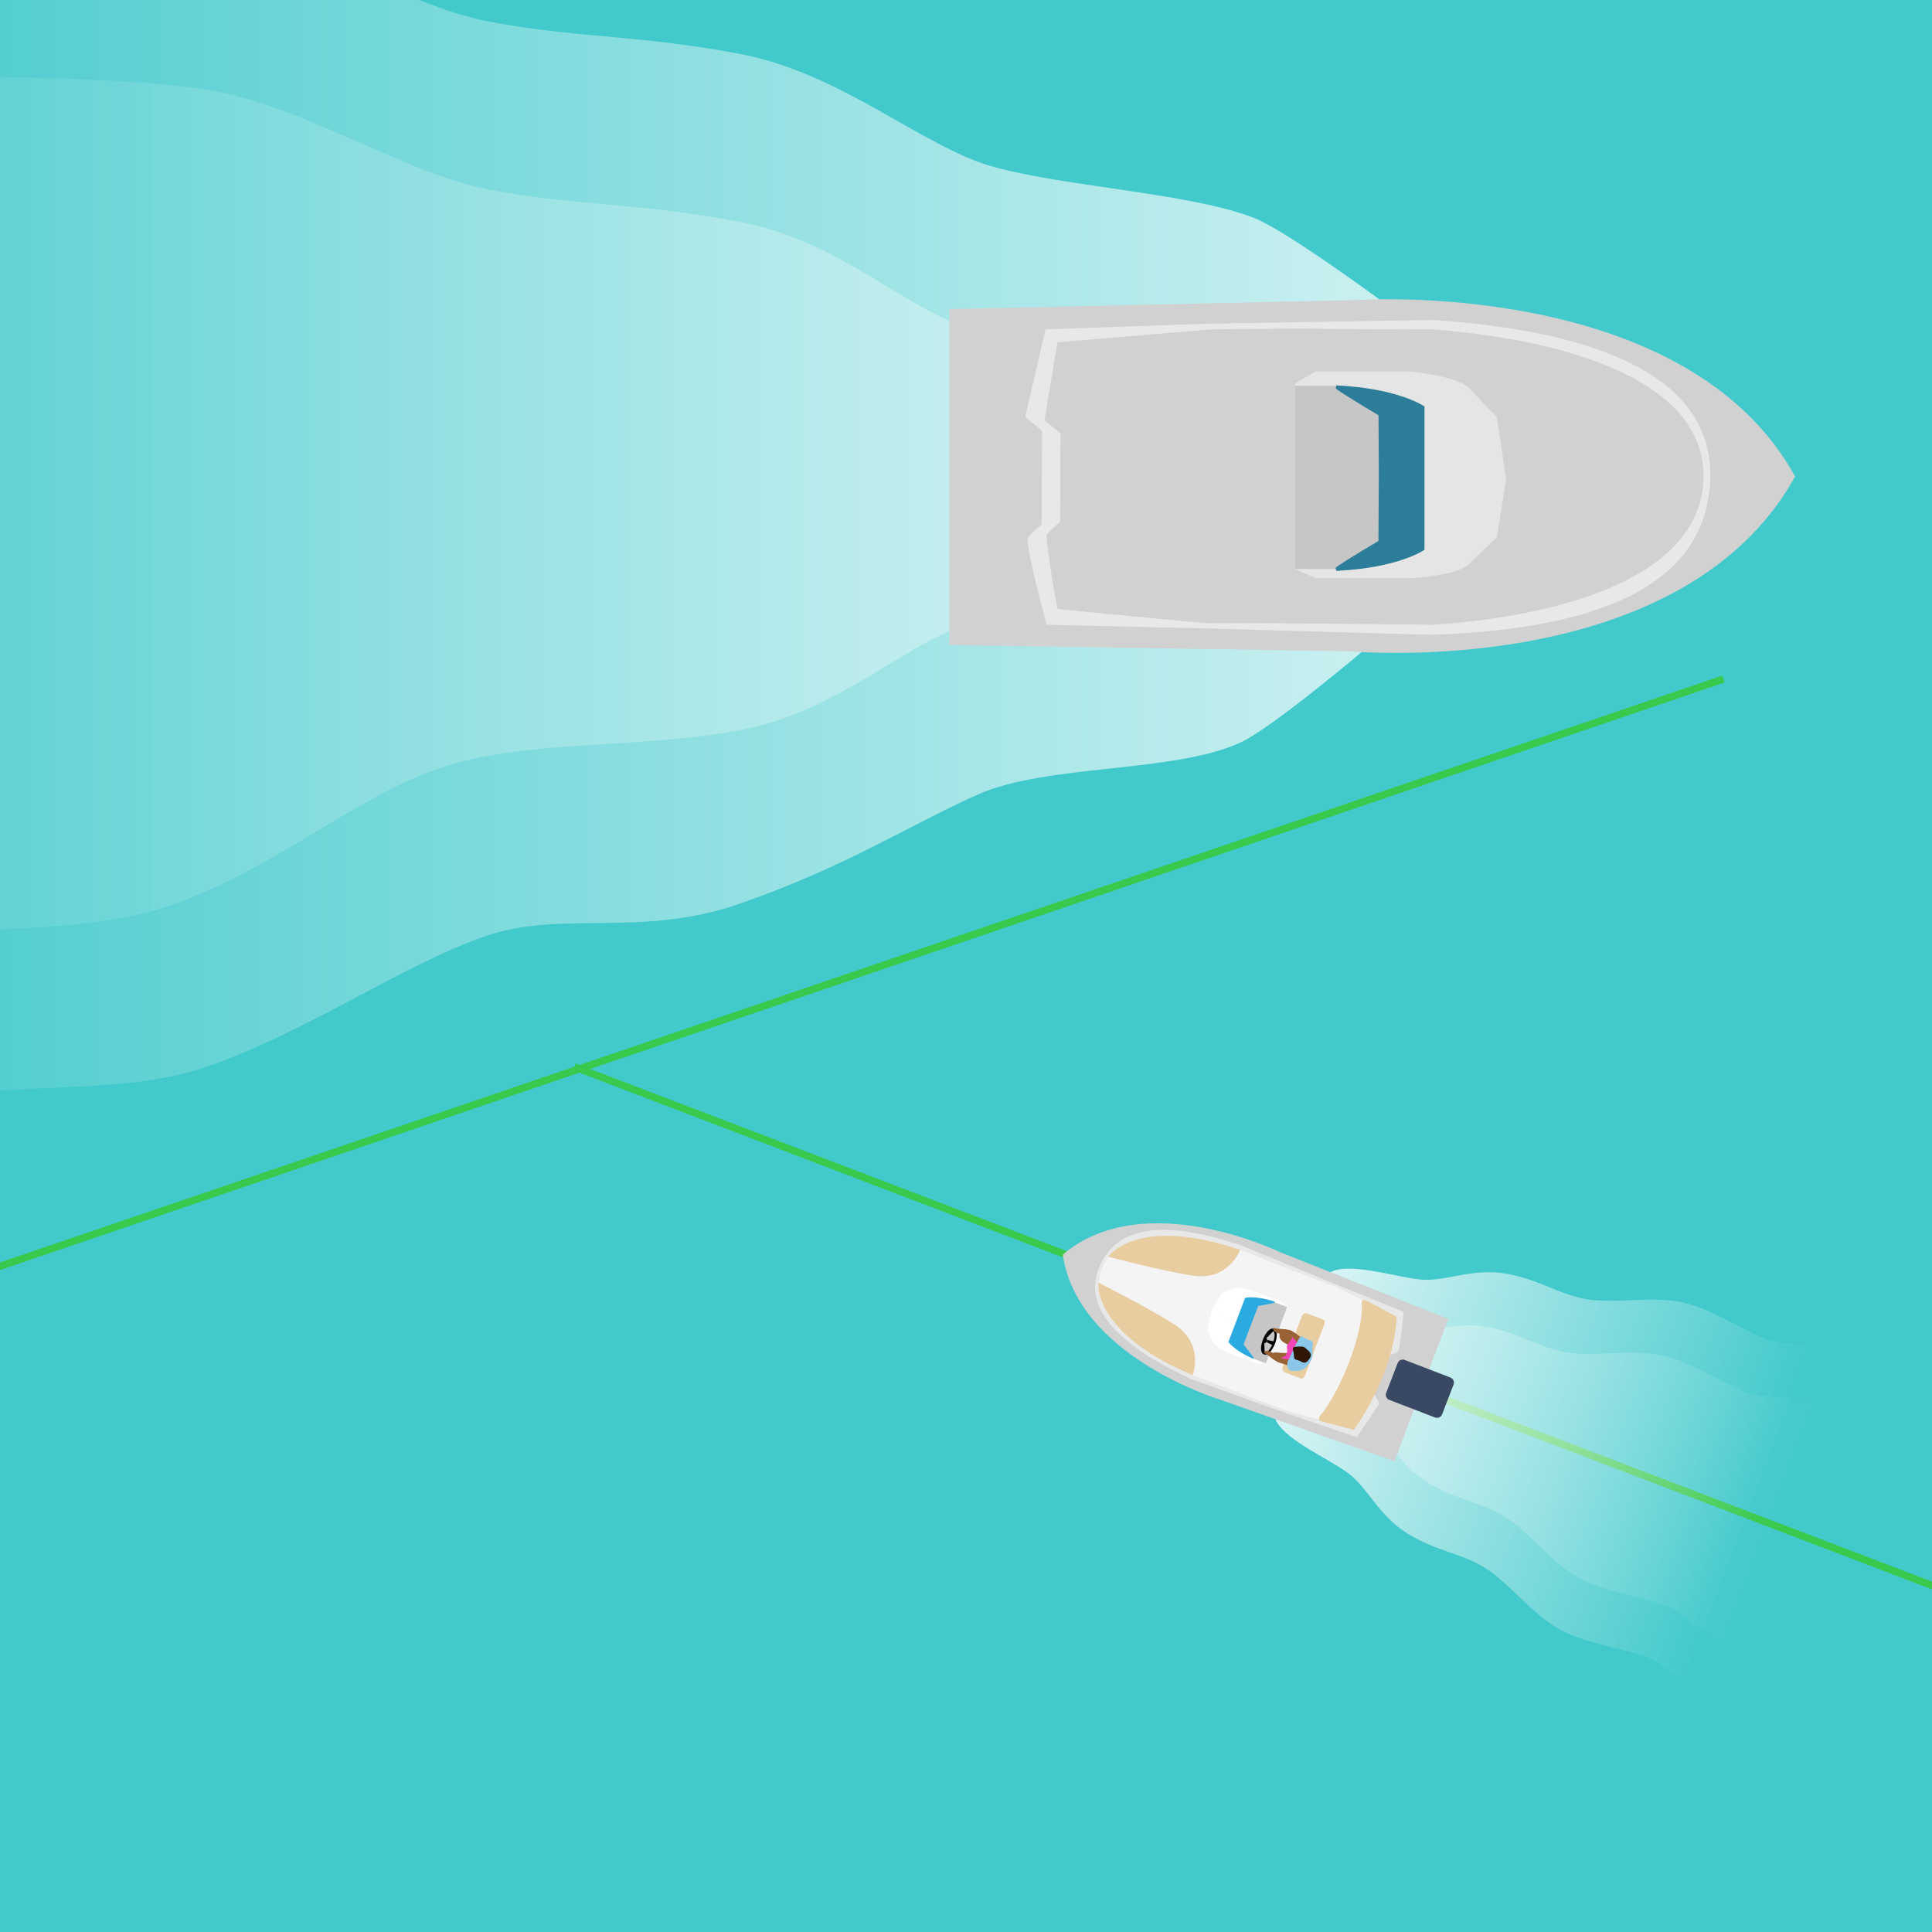 <?xml version="1.0" encoding="utf-8"?>
<!-- Generator: Adobe Illustrator 16.0.0, SVG Export Plug-In . SVG Version: 6.00 Build 0)  -->
<!DOCTYPE svg PUBLIC "-//W3C//DTD SVG 1.1//EN" "http://www.w3.org/Graphics/SVG/1.1/DTD/svg11.dtd">
<svg version="1.1" id="Capa_1" xmlns="http://www.w3.org/2000/svg" xmlns:xlink="http://www.w3.org/1999/xlink" x="0px" y="0px"
	 width="800px" height="800px" viewBox="0 0 800 800" enable-background="new 0 0 800 800" xml:space="preserve">
<g id="Ones">
	<rect x="-20" y="-11" fill="#42C9CC" width="840" height="843"/>
	
		<line fill="none" stroke="#39C94D" stroke-width="3" stroke-miterlimit="10" x1="907.211" y1="697.475" x2="237.789" y2="441.741"/>
	<g>
		
			<linearGradient id="SVGID_1_" gradientUnits="userSpaceOnUse" x1="118.144" y1="91.868" x2="118.144" y2="878.832" gradientTransform="matrix(-4.371139e-08 1 -1 -4.371139e-08 738.106 99.343)">
			<stop  offset="0" style="stop-color:#FFFFFF;stop-opacity:0.8"/>
			<stop  offset="0.931" style="stop-color:#FFFFFF;stop-opacity:0"/>
		</linearGradient>
		<path fill="url(#SVGID_1_)" d="M-40.074,458.654c40.959-12.836,88.031-3.543,126.659-17.258
			c42.327-15.025,79.877-41.723,114.224-53.691c31.703-11.045,64.196,0.84,105.44-13.482c44.17-15.338,70.097-32.504,98.609-45.215
			c28.543-12.725,80.97-8.809,108.679-21.506c25.586-11.726,143.283-118.67,143.283-118.67S543.524,99.596,519.026,90.146
			c-26.26-10.13-76.696-12.714-106.841-20.83c-30.145-8.117-62.991-38.884-105.889-47.001c-42.899-8.116-68.601-6.523-104.3-13.48
			c-35.699-6.957-77.943-35.818-118.522-41.616c-40.58-5.796-100.361-3.897-123.55-7.376c-23.188-3.479-60.02-29.651-100.649-35.449
			v266.034v15.684v304.476C-96.981,493.111-63.644,466.039-40.074,458.654z"/>
		
			<linearGradient id="SVGID_2_" gradientUnits="userSpaceOnUse" x1="106.472" y1="220.202" x2="106.472" y2="878.833" gradientTransform="matrix(-4.371139e-08 1 -1 -4.371139e-08 738.106 99.343)">
			<stop  offset="0" style="stop-color:#FFFFFF;stop-opacity:0.8"/>
			<stop  offset="1" style="stop-color:#FFFFFF;stop-opacity:0"/>
		</linearGradient>
		<path opacity="0.5" fill="url(#SVGID_2_)" enable-background="new    " d="M-40.074,386.77
			c23.189-3.479,77.207,1.287,115.423-13.537c42.294-16.408,71.263-42.671,105.568-54.753
			c36.094-12.713,82.434-8.022,125.332-16.138c42.898-8.115,68.465-37.102,98.609-45.216c30.145-8.116,85.189-10.688,106.957-28.532
			c21.767-17.844,13.343-34.68,13.343-34.68s3.526-14.463-13.333-28.285c-21.768-17.844-76.799-20.417-106.944-28.532
			c-30.145-8.116-55.688-37.101-98.585-45.217c-42.899-8.116-68.602-6.525-104.3-13.482c-35.699-6.956-77.943-35.817-118.523-41.614
			c-40.579-5.797-100.361-3.898-123.55-7.376c-23.187-3.479-60.019-29.651-100.648-35.45v205.746v15.684v202.292
			C-100.096,411.881-63.263,390.246-40.074,386.77z"/>
	</g>
	<g id="Lanxa_gran">
		<path fill="#D1D1D1" d="M393.07,127.973v139.133l165.726,2.566c0,0,137.374,12.836,184.53-72.367
			c-45.288-82.403-181.08-73.067-181.08-73.067L393.07,127.973z"/>
		<path fill="#E8E8E8" d="M708.183,197.539c0.886-46.557-58.633-61.299-114.853-65.039l-93.145,1.54l-67.231,2.336l-8.4,36.182
			l6.94,5.838l-0.175,38.749c0,0-5.833,4.901-5.833,6.068c0,6.577,7.937,35.49,7.937,35.49s45.646,1.033,66.188,1.517
			c0.699,0.017,92.56,2.659,93.718,2.622C649.439,260.857,707.221,248.166,708.183,197.539z M501.59,258.114
			c-1.519,0.236-63.729-5.95-63.729-5.95s-4.478-24.187-4.478-30.395c0-1.101,5.576-5.726,5.576-5.726l0.163-36.585l-6.635-5.51
			l5.368-32.203l63.651-5.369c55.249-0.776,56.025,0.305,91.82,0c54.843,4.256,113.104,21.012,112.051,61.784
			c-1.048,40.516-57.839,56.936-112.051,60.543C591.23,258.674,502.521,257.646,501.59,258.114z"/>
		<path fill="#E5E5E5" d="M609.145,232.709l10.691-10.256l3.812-24.091l-3.812-25.567l-10.691-11.257
			c-4.179-5.789-25.237-7.723-25.237-7.723H544.84l-8.52,4.869l4.983,28.962l15.169,10.031l-15.169,9.586l-4.983,28.439l8.52,3.739
			h39.067C583.907,239.44,604.966,238.493,609.145,232.709z"/>
		<path fill="#C6C6C6" d="M554.836,235.577c1.206-0.08,19.001-11.417,19.001-11.417l0.54-51.496l-18.354-12.914h-2.577h-1.285
			h-1.286h-14.593v75.826C536.283,235.577,553.627,235.66,554.836,235.577z"/>
		<path fill="#2C7D99" d="M589.857,227.646v-25.989v-9.915v-23.418c0,0-10.481-7.507-36.451-8.732
			c-0.152-0.011-0.275,1.339-0.275,1.339c4.797,3.412,17.691,11.038,17.691,11.038l0.119,24.731L570.784,224
			c0,0-12.952,7.622-17.746,11.036c0,0,0.217,1.352,0.368,1.343C579.379,235.15,589.857,227.646,589.857,227.646z"/>
		<path display="none" fill="#394963" d="M372.312,217.669c-2.762-0.013-4.992-2.266-4.973-5.029l0.153-29.122
			c0.016-2.76,2.271-4.989,5.033-4.977l44.734,0.241c2.766,0.014,4.992,2.268,4.977,5.03l-0.161,29.122
			c-0.012,2.762-2.263,4.989-5.027,4.974L372.312,217.669z"/>
	</g>
	<g id="boat">
		
			<linearGradient id="SVGID_3_" gradientUnits="userSpaceOnUse" x1="627.854" y1="385.435" x2="627.854" y2="600.681" gradientTransform="matrix(0.354 -0.935 0.935 0.354 -44.211 1007.413)">
			<stop  offset="0" style="stop-color:#FFFFFF;stop-opacity:0.8"/>
			<stop  offset="0.931" style="stop-color:#FFFFFF;stop-opacity:0"/>
		</linearGradient>
		<path fill="url(#SVGID_3_)" d="M734.14,555.432c-7.498-1.623-23.932-13.118-37.019-16.045
			c-13.086-2.927-28.432,0.591-40.159-1.414c-11.728-2.008-19.188-8.077-33.254-10.564c-14.065-2.484-25.238,3.423-35.401,2.415
			c-10.162-1.009-27.297-6.597-36.026-3.66c-8.728,2.938-17.499,33.896-17.499,33.896s-9.737,22.464-6.181,28.646
			c4.596,7.98,21.134,15.144,29.416,21.119c8.283,5.976,12.74,17.803,24.923,25.256c12.186,7.452,21.796,7.847,31.914,14.11
			c10.115,6.264,19.279,19.062,31.023,25.536c11.743,6.476,31.668,8.747,38.359,12.498c6.692,3.75,16.207,13.437,27.596,19.777
			l27.132-71.655l1.817-4.798l27.129-71.655C755.181,556.098,741.637,557.053,734.14,555.432z"/>
		
			<linearGradient id="SVGID_4_" gradientUnits="userSpaceOnUse" x1="627.477" y1="385.435" x2="627.477" y2="600.677" gradientTransform="matrix(0.354 -0.935 0.935 0.354 -44.211 1007.413)">
			<stop  offset="0" style="stop-color:#FFFFFF;stop-opacity:0.8"/>
			<stop  offset="1" style="stop-color:#FFFFFF;stop-opacity:0"/>
		</linearGradient>
		<path opacity="0.5" fill="url(#SVGID_4_)" enable-background="new    " d="M725.812,577.424
			c-7.497-1.622-23.931-13.117-37.019-16.045c-13.086-2.926-28.429,0.593-40.157-1.415c-11.729-2.007-19.189-8.076-33.254-10.563
			c-14.065-2.485-25.239,3.424-35.401,2.416c-10.163-1.01-27.299-6.598-36.025-3.661c-8.727,2.938-8.099,9.065-8.099,9.065
			s-2.754,4.018,0.804,10.198c4.595,7.981,21.133,15.144,29.416,21.118c8.281,5.978,12.739,17.805,24.923,25.257
			c12.186,7.452,21.795,7.847,31.911,14.112c10.116,6.263,19.28,19.061,31.023,25.535c11.744,6.475,31.671,8.746,38.361,12.497
			c6.692,3.751,16.206,13.437,27.596,19.777l20.148-53.211l1.816-4.797l17.729-46.825
			C746.852,578.09,733.31,579.047,725.812,577.424z"/>
		<g id="Capa_4_1_">
			<path fill="#D1D1D1" d="M577.396,605.085l22.326-58.965l-69.821-27.679c0,0-56.157-27.483-89.813,1.059
				c5.97,42.189,65.016,60.021,65.016,60.021L577.396,605.085z"/>
			<path fill="#F4F4F4" d="M455.216,525.463c0,0,8.682-25.904,59.906-7.525c51.223,18.376,55.298,23.945,55.298,23.945
				l-17.958,47.427l-16.294-3.629l-43.749-16.565C492.417,569.115,447.553,550.369,455.216,525.463z"/>
			<path fill="#E8E8E8" d="M455.017,525.039c-7.845,19.589,15.014,35.388,38.239,45.994l39.72,14.293l28.867,9.799l9.366-13.987
				l-2.006-3.587l6.293-16.393c0,0,3.259-1.142,3.446-1.637c1.054-2.786,2.331-16.313,2.331-16.313s-19.179-7.76-27.807-11.263
				c-0.293-0.118-38.8-15.979-39.296-16.148C490.073,507.633,463.549,503.74,455.017,525.039z M552.29,532.521
				c0.681,0.143,26.053,12.747,26.053,12.747s-1.983,10.969-2.979,13.601c-0.178,0.467-3.283,1.532-3.283,1.532l-5.94,15.479
				l1.929,3.398l-7.443,12.786l-27.836-7.938c-23.539-8.536-23.694-9.119-38.913-14.733c-22.558-10.605-44.561-27.055-37.572-44.164
				c6.945-17.002,33.648-14.848,57.201-7.678C514.392,517.898,551.82,532.567,552.29,532.521z"/>
			<path fill="#FFFFFF" d="M501.999,542.588l-0.235-0.1l-1.807,8.308l2.075,4.455c0.611,2.27,6.961,5.063,6.961,5.063l12.02,4.551
				l3.094-0.251l1.793-9.366l-3.746-5.089l-4.139-1.505L501.999,542.588z"/>
			<path fill="#FFFFFF" d="M501.938,542.749l-0.174-0.261l3.978-6.967l4.481-1.905c1.96-1.294,8.547,0.877,8.547,0.877l12.021,4.552
				l2.195,2.118l-4.837,8.143l-6.134,1.222l-4.062-1.709L501.938,542.749z"/>
			<path fill="#C6C6C6" d="M527.272,539.053c-0.381-0.117-7.176,1.299-7.176,1.299l-6.165,15.78l4.143,6.113l0.792,0.3l0.396,0.149
				l0.395,0.15l4.49,1.698l8.834-23.33C532.98,541.213,527.653,539.168,527.272,539.053z"/>
			<path fill="#394963" d="M600.586,570.403c1.169,0.45,1.753,1.761,1.303,2.929l-4.738,12.316c-0.449,1.167-1.764,1.75-2.933,1.302
				l-18.917-7.28c-1.17-0.45-1.755-1.762-1.303-2.931l4.74-12.314c0.448-1.169,1.758-1.753,2.928-1.303L600.586,570.403z"/>
			<path fill="#29ABE2" d="M515.575,537.411l-3.028,7.997l-1.154,3.051l-2.729,7.204c0,0,2.351,3.531,10.196,6.935
				c0.048,0.02,0.242-0.379,0.242-0.379c-1.079-1.609-4.159-5.459-4.159-5.459l2.844-7.622l3.229-8.382c0,0,4.873-0.838,6.748-1.329
				c0,0,0.091-0.44,0.044-0.458C519.671,536.323,515.575,537.411,515.575,537.411z"/>
			<g id="Timó_2_">
				<path d="M523.403,560.832c3.215,1.217,7.46-9.292,3.982-10.608C524.332,549.066,520.03,559.556,523.403,560.832z
					 M523.717,559.896c-2.299-0.869,1.212-9.547,3.294-8.76C529.381,552.033,525.907,560.726,523.717,559.896z"/>
				<path d="M523.112,556.182c0,0,1.011,0.354,1.45-0.849c0.443-1.205-0.51-1.381-0.585-1.438
					C523.9,553.836,523.112,556.182,523.112,556.182z"/>
				<polygon points="524.467,555.733 526.987,557.041 527.587,555.459 524.789,554.882 				"/>
				<path d="M524.135,554.379c0.009-0.025,3.146-3.236,3.146-3.236l-0.933-0.521l-2.638,3.457L524.135,554.379z"/>
				<path d="M523.524,555.986c-0.009,0.023,0.174,4.619,0.174,4.619l-0.99-0.374l0.257-4.189L523.524,555.986z"/>
			</g>
			<g id="Tapiceria_2_">
				<path fill="#E8CDA0" d="M513.506,517.549c0,0-4.809,12.997-19.646,10.66c-14.838-2.339-34.368-7.812-34.841-7.763
					C458.549,520.495,470.64,502.902,513.506,517.549z"/>
				<path fill="#E8CDA0" d="M493.876,569.39c0,0,5.006-12.923-7.66-20.999c-12.663-8.076-30.923-16.913-31.245-17.261
					C454.652,530.785,452.059,551.973,493.876,569.39z"/>
				<path fill="#E8CDA0" d="M548.168,588.815c0,0-3.549-0.26-1.252-2.963c7.556-8.901,17.523-32.842,16.995-45.48
					c-0.11-2.651,0.452-2.398,1.962-1.748c1.133,0.489,12.47,6.644,12.47,6.644s0.081,21.297-17.717,46.796L548.168,588.815z"/>
				<path fill="#E8CDA0" d="M548.027,546.448c0.659,0.25,0.665,1.051,0.318,1.968l-7.902,20.873
					c-0.347,0.915-0.993,1.804-1.652,1.555l-6.965-2.638c-0.658-0.25-0.963-1.498-0.616-2.412l7.904-20.875
					c0.347-0.916,1.29-1.358,1.95-1.109L548.027,546.448z"/>
			</g>
		</g>
		<g>
			<path fill="#996234" d="M527.214,561.393c0,0-0.974-1.66,1.455-1.341c2.431,0.32,5.053,0.14,5.053,0.14s0.212-2.663-0.321-3.238
				c-0.531-0.577-3.627-1.436-3.591-3.801c0.039-2.364-0.079-3.485,2.729-1.406c2.81,2.078,4.907,3.243,4.907,3.243l-1.352,9.386
				l-8.384-2.797"/>
			<path fill="#EF45B7" d="M535.122,563.138c0,0-5.874,1.382-5.066-0.237c0.809-1.617,1.768-0.254,2.691-2.35
				c0.921-2.096-0.842-2.428,1.05-4.713c1.892-2.282,1.47-3.56,2.73-2.579c1.261,0.981,1.838,1.312,1.838,1.312L535.122,563.138z"/>
			<path fill="#996234" d="M534.638,565.823c0,0-3.783-1.268-4.787-1.534c-1.874-0.492-5.034-3.446-5.718-3.705
				c-0.685-0.26-1.36-0.64-0.004-1.16c1.357-0.521,4.425,1.66,5.981,2.689c1.56,1.03,4.052,0.712,4.616,0.874
				c0.563,0.166-0.656,1.001-0.656,1.001L534.638,565.823z"/>
			<path fill="#996234" d="M539.312,554.196c0,0-3.523-2.672-4.45-3.137c-1.73-0.871-6.054-0.753-6.74-1.012
				c-0.684-0.258-1.438-0.426-0.77,0.866c0.672,1.289,4.411,1.691,6.263,1.949c1.849,0.26,3.049,2.837,3.579,3.086
				c0.533,0.249,0.631-1.872,0.631-1.872L539.312,554.196z"/>
			<path fill="#8BC7E8" d="M534.013,567.475c0,0,4.881,1.05,6.898-1.453c2.019-2.503,2.715-3.369,2.576-6.355
				c-0.14-2.988,0.987-4.116-1.402-4.798c-2.387-0.681-3-2.687-4.204-0.602c-1.298,2.248-4.175,8.519-4.396,8.943
				C532.13,565.817,534.013,567.475,534.013,567.475z"/>
			<path fill="#301705" d="M542.202,562.611c0,0-1.239,2.497-3.231,1.297c-1.991-1.197-3.204-0.356-3.179-2.441
				c0.023-2.085-1.419-3.672,0.675-3.804c2.092-0.133,3.261-0.357,4.295,0.703c1.036,1.059,1.389,1.053,1.902,2.096
				C543.18,561.502,542.202,562.611,542.202,562.611z"/>
		</g>
	</g>
</g>
<line fill="none" stroke="#39C94D" stroke-width="3" stroke-miterlimit="10" x1="-187.174" y1="588.11" x2="713.625" y2="281.177"/>
</svg>
